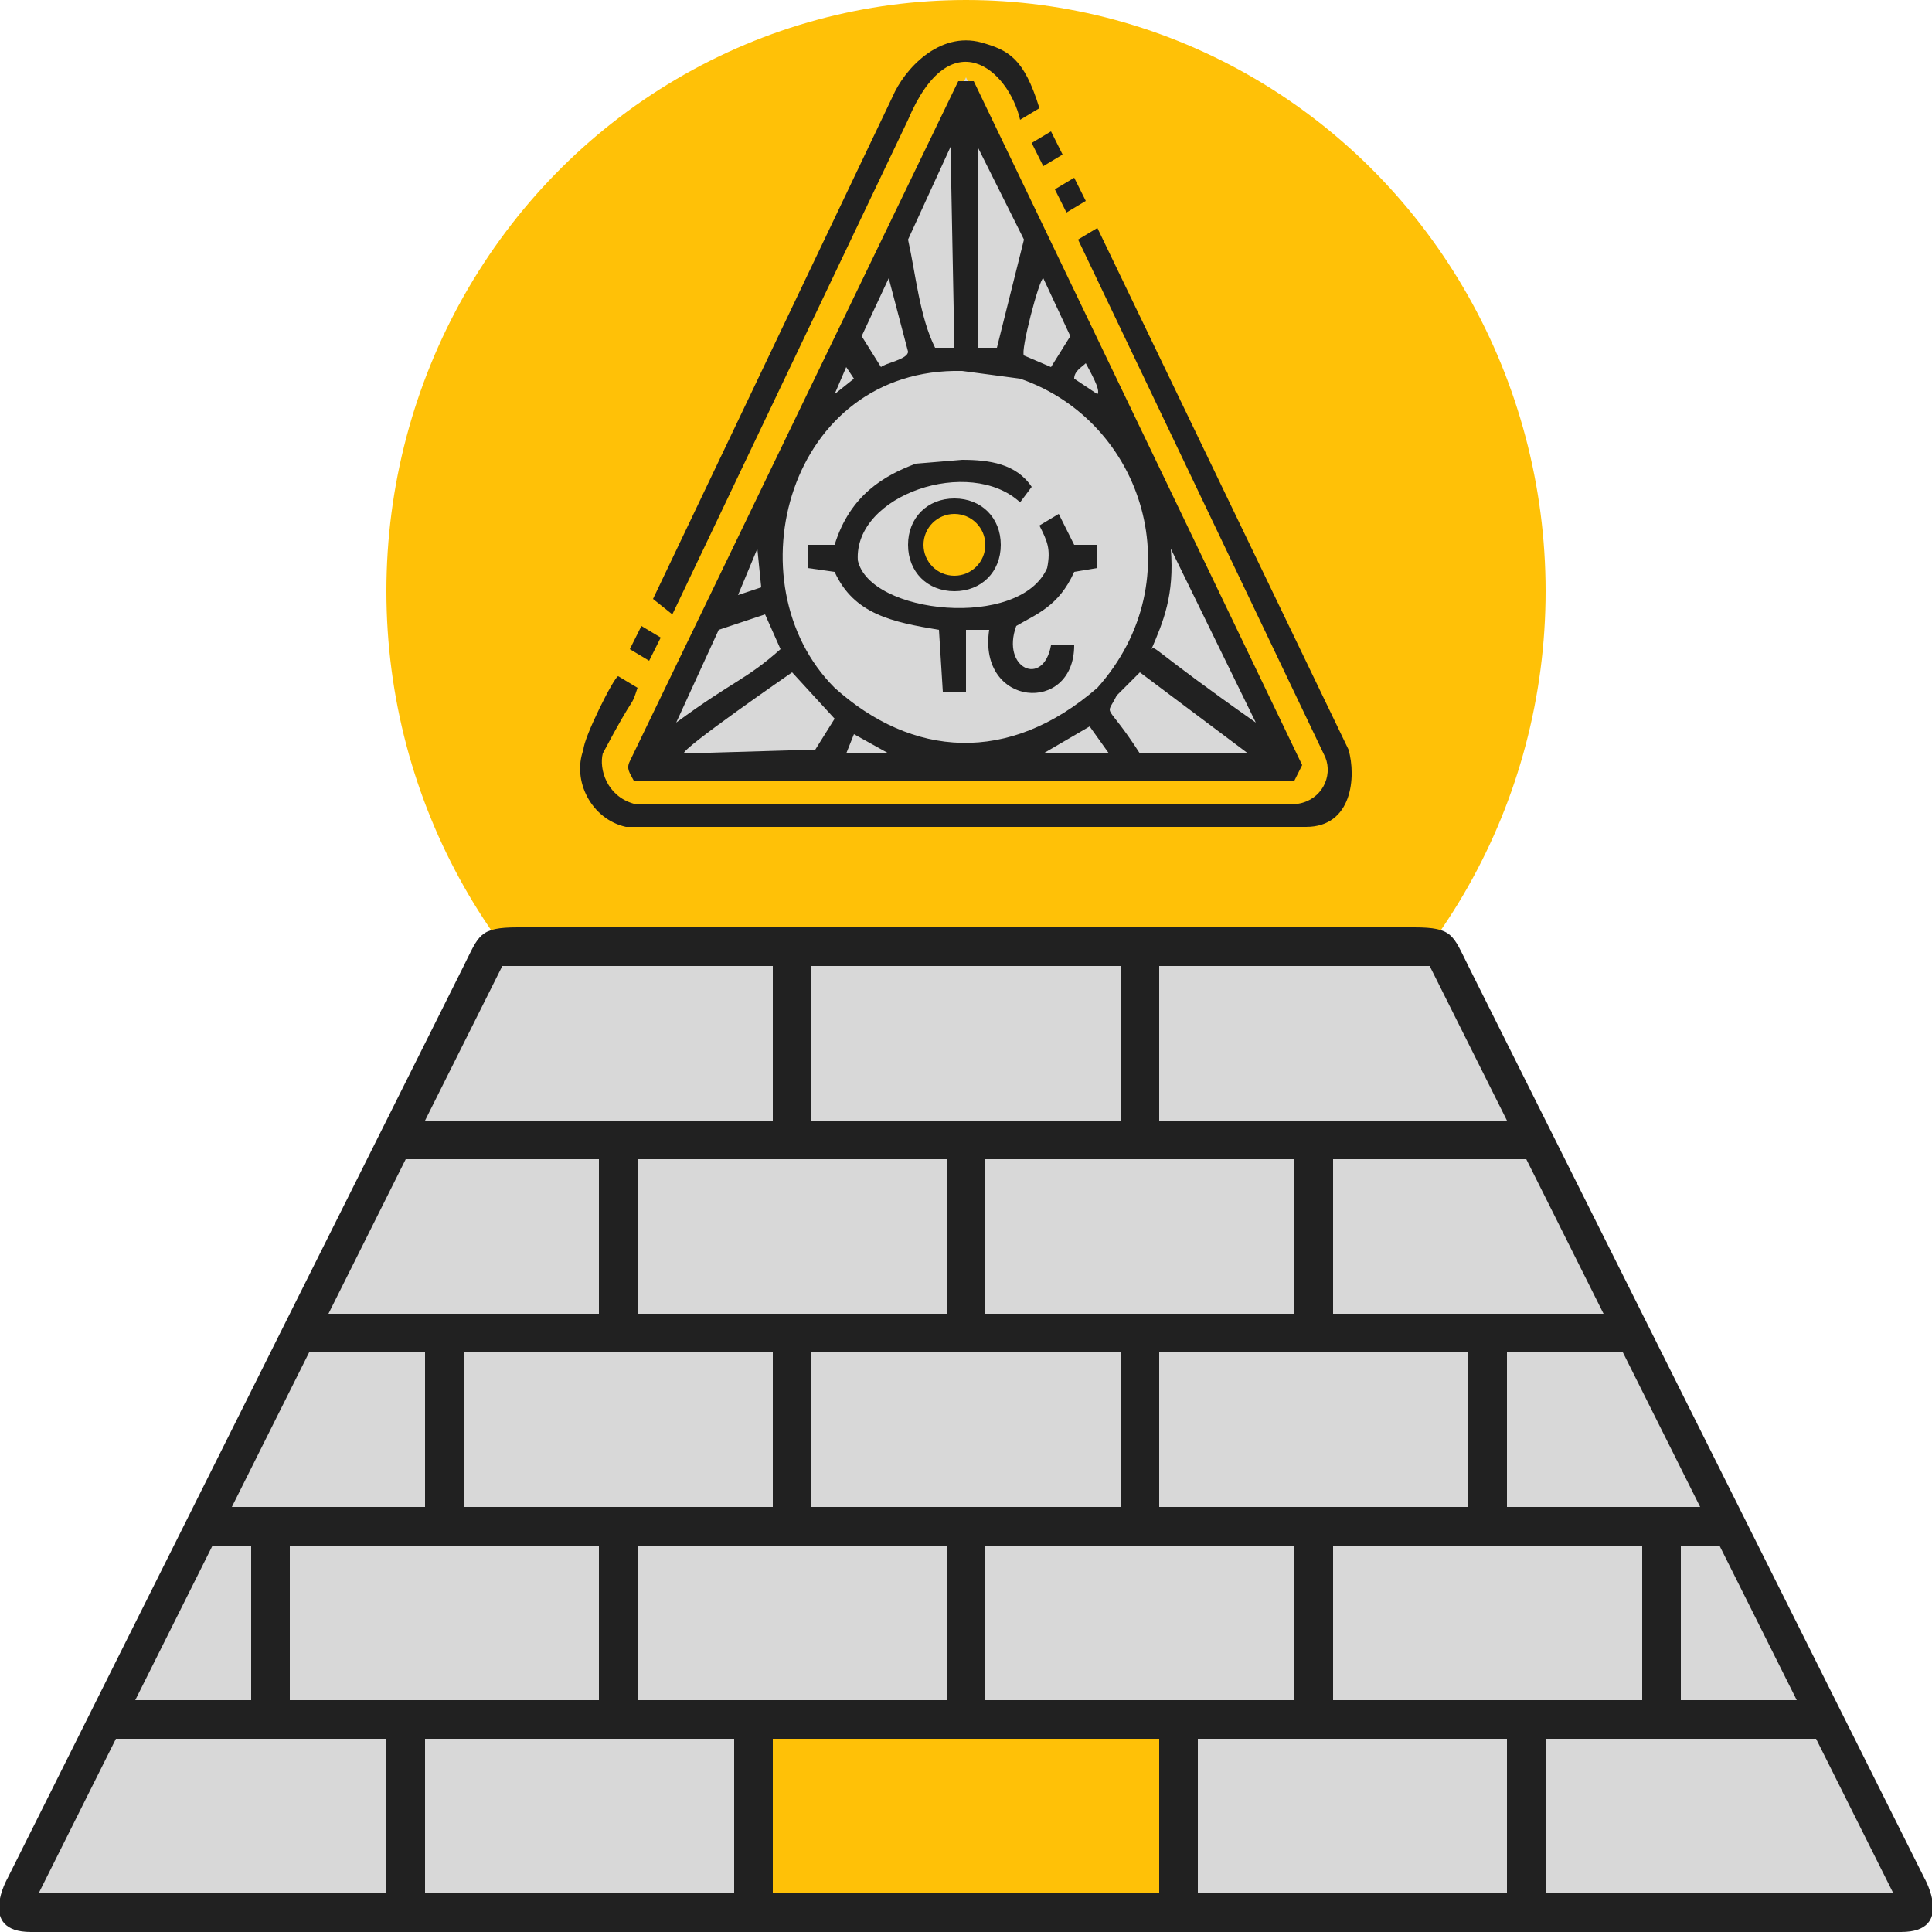 <svg xmlns="http://www.w3.org/2000/svg" height="500" width="500">
    <ellipse fill="#ffc107" cy="153" cx="250" rx="150" ry="153"/>
    <path fill="#212121" d="M134 240c-10 0-10 2-14 10L2 486s-8 14 6 14h484c14 0 6-14 6-14L380 250c-4-8-4-10-14-10H134z"/>
    <path fill="#d8d8d8" d="M335 200L250 20l-85 180z"/>
    <path fill="#212121" d="M231 25l-62 130 5 4 61-128c11-26 26-13 29 0l5-3c-4-13-8-15-15-17-11-3-20 7-23 14zm17-4l-85 176c-1 2 0 3 1 5h171l2-4-85-177h-4zm24 13l-5 3 3 6 5-3-3-6zm-26 4l1 52h-5c-4-8-5-19-7-28l11-24zm7 0l12 24-7 28h-5V38zm25 8l-5 3 3 6 5-3-3-6zm6 13l-5 3 64 134c2 5-1 11-7 12H164c-7-2-9-9-8-13 9-17 7-11 9-17l-5-3c-1 0-9 16-9 19-3 8 2 18 11 20h176c12 0 13-13 11-20zm-54 13l5 19c0 2-6 3-7 4l-5-8 7-15zm40 0l7 15-5 8-7-3c-1-1 4-20 5-20zm11 22c1 2 4 7 3 8l-6-4c0-2 2-3 3-4zm-62 1l2 3-5 4 3-7zm30 1l15 2c32 11 45 52 20 80-23 20-48 18-68 0-27-27-12-83 33-82zm0 23l-12 1c-8 3-17 8-21 21h-7v6l7 1c5 11 15 13 27 15l1 16h6v-16h6c-3 20 22 22 22 4h-6c-2 11-13 6-9-5 5-3 11-5 15-14l6-1v-6h-6l-4-8-5 3c2 4 3 6 2 11-7 16-46 12-49-2-1-17 29-27 42-15l3-4c-4-6-11-7-18-7zm-2 10c-7 0-12 5-12 12s5 12 12 12 12-5 12-12-5-12-12-12zm-51 13l1 10-6 2 5-12zm107 0l22 45c-27-19-26-20-27-19 3-7 6-14 5-26zm-105 17l4 9c-9 8-12 8-27 19l11-24 12-4zm-32 3l-3 6 5 3 3-6-5-3zm129 12l28 21h-28c-9-14-9-9-6-15l6-6zm-90 0l11 12-5 8-34 1c-1-1 28-21 28-21zm77 14l5 7h-17zm-61 2l9 5h-11l2-5z"/>
    <path fill="#d8d8d8" d="M130 250l-20 40h90v-40h-70zm80 0v40h80v-40h-80zm90 0v40h90l-20-40h-70zm-195 50l-20 40h70v-40h-50zm60 0v40h80v-40h-80zm90 0v40h80v-40h-80zm90 0v40h70l-20-40h-50zM80 350l-20 40h50v-40H80zm40 0v40h80v-40h-80zm90 0v40h80v-40h-80zm90 0v40h80v-40h-80zm90 0v40h50l-20-40h-30zM55 400l-20 40h30v-40H55zm20 0v40h80v-40H75zm90 0v40h80v-40h-80zm90 0v40h80v-40h-80zm90 0v40h80v-40h-80zm90 0v40h30l-20-40h-10zM30 450l-20 40h90v-40H30zm80 0v40h80v-40h-80zm200 0v40h80v-40h-80zm90 0v40h90l-20-40h-70z"/>
    <circle fill="#ffc107" cy="141" cx="247" r="8"/>
    <path fill="#ffc107" d="M200 450h100v40H200z"/>
</svg>
